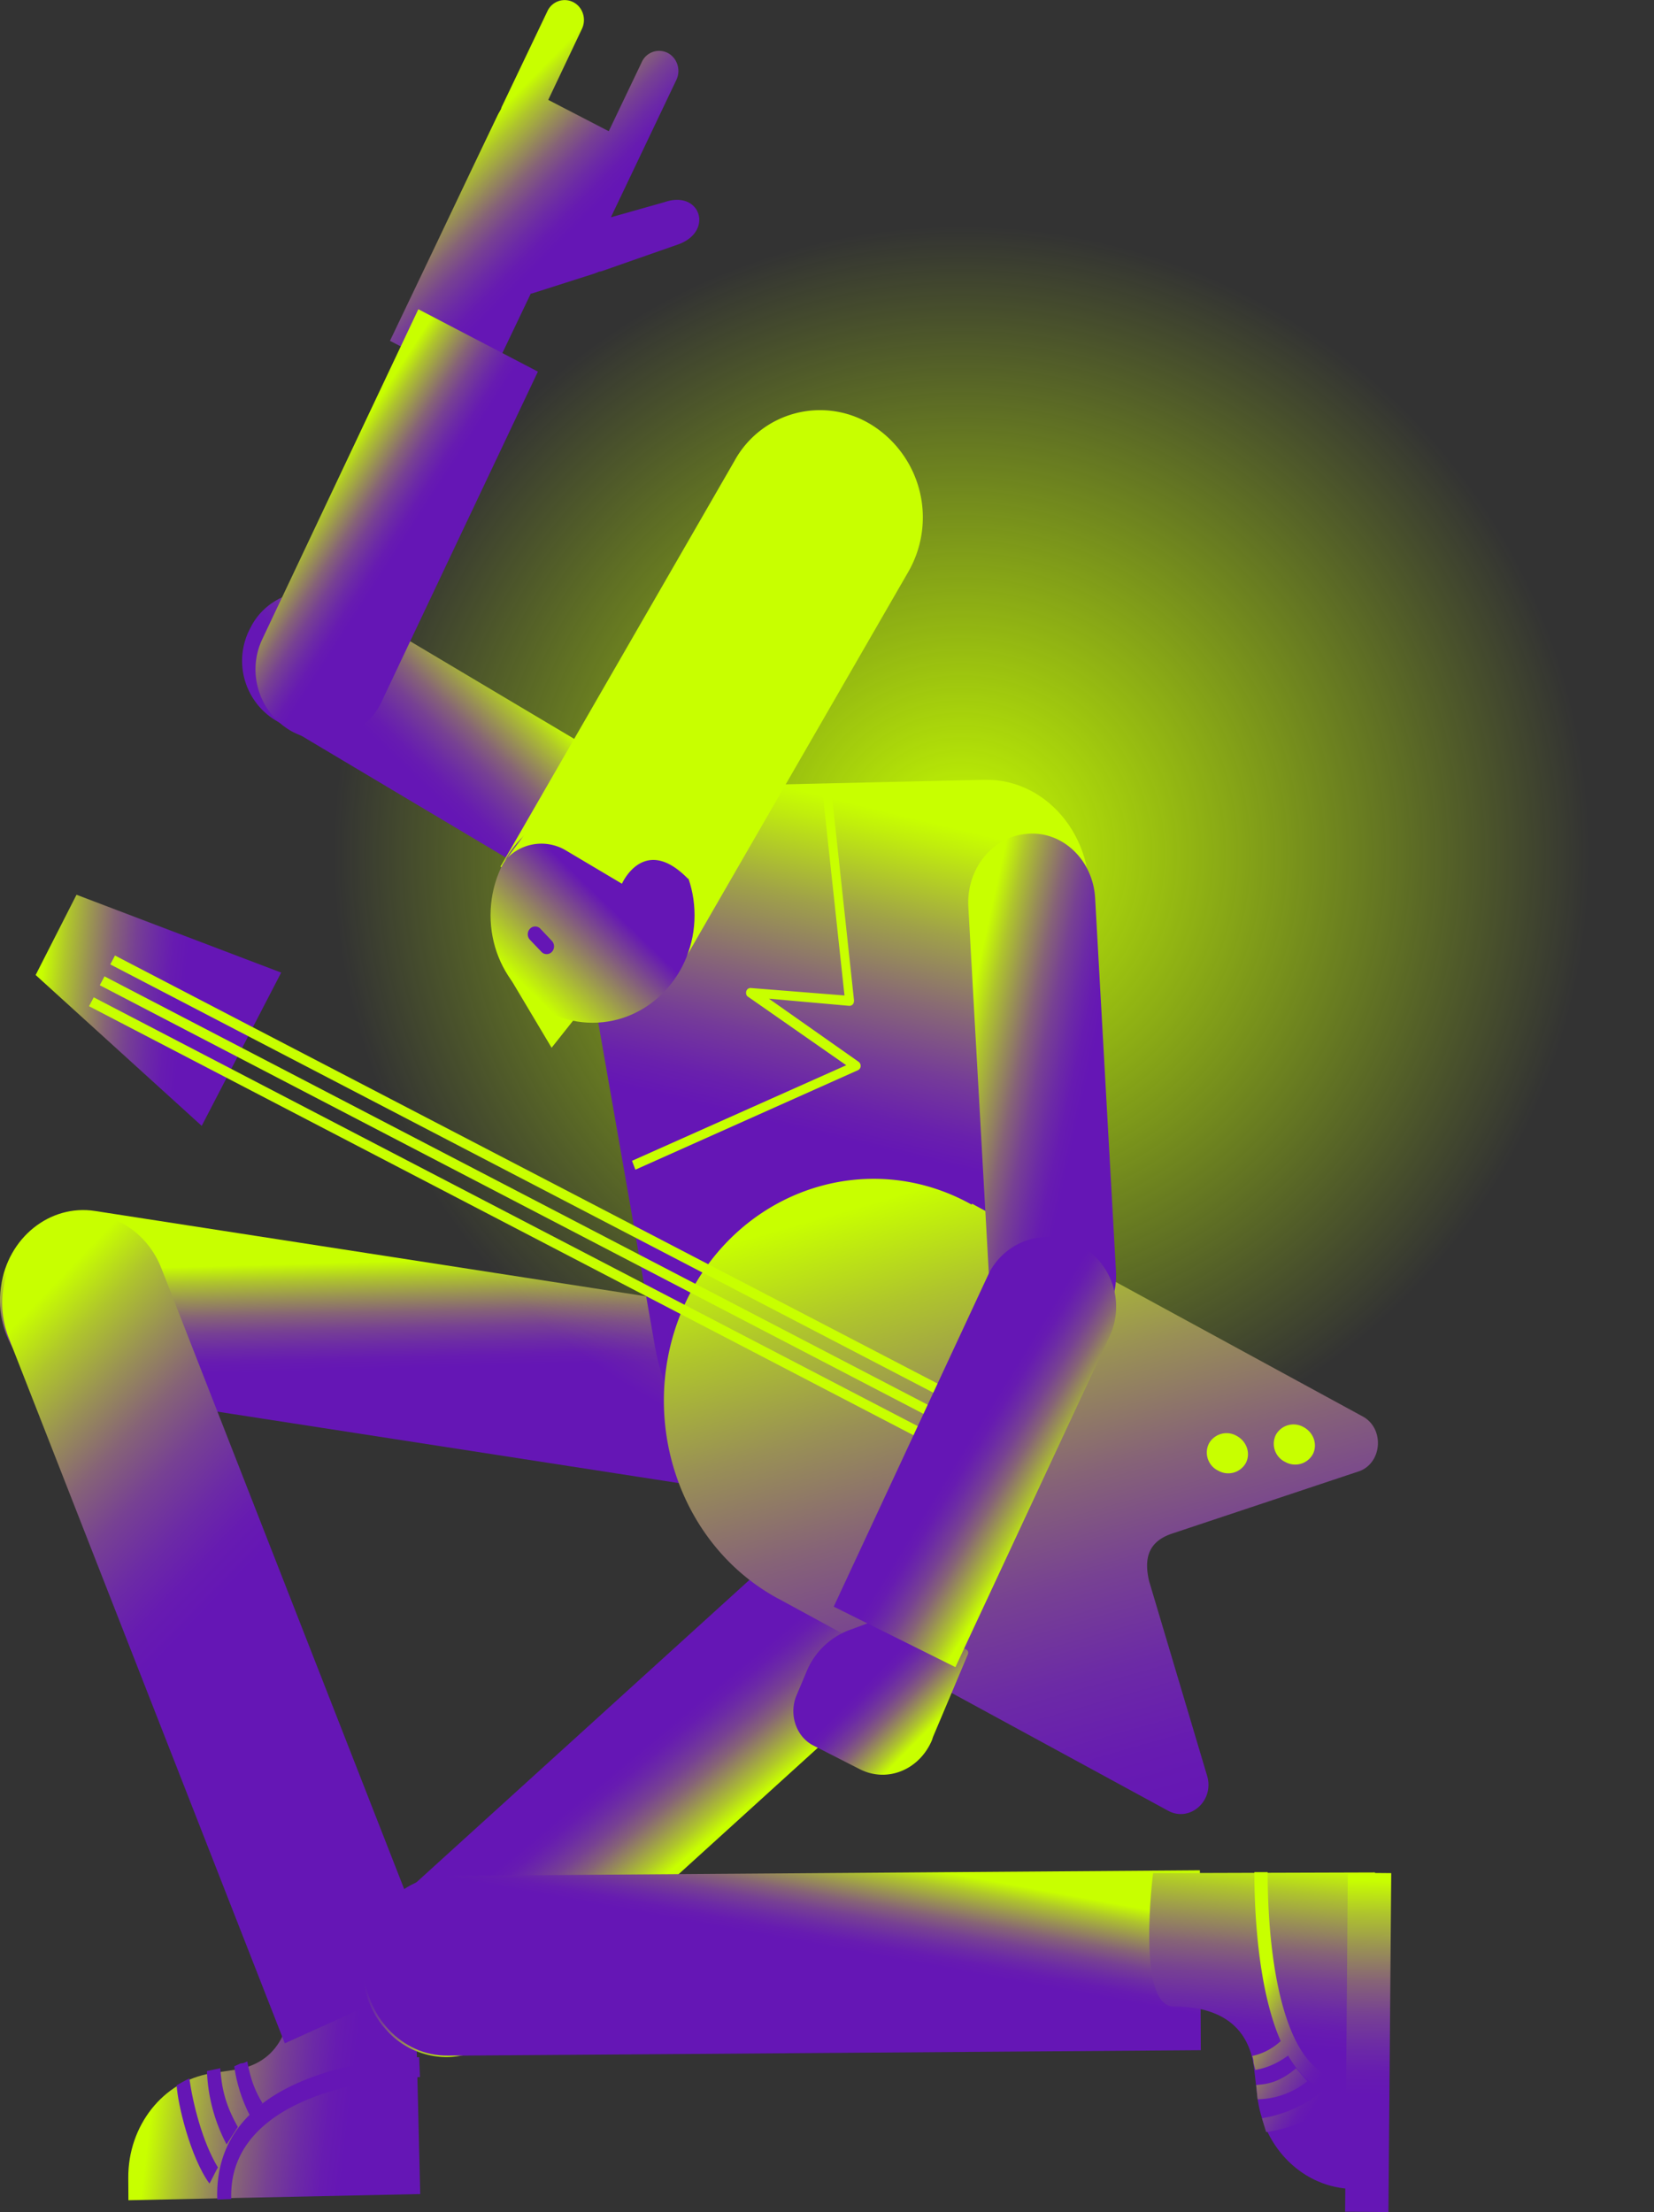 <svg xmlns="http://www.w3.org/2000/svg" xmlns:xlink="http://www.w3.org/1999/xlink" width="123" height="164.53" viewBox="0 0 123 164.53"><rect x="0" y="0" width="123" height="164.53" fill="#333333" stroke="none"/><defs><path id="vutha" d="M286.94 2255.18l-.02.14c-.49 3.61-3.63 6.13-6.98 5.61l-55.66-8.62c-3.35-.52-5.7-3.9-5.22-7.5l.02-.13c.49-3.61 3.63-6.13 6.98-5.61l55.65 8.62c3.36.51 5.71 3.89 5.23 7.5z"/><path id="vuthc" d="M249.82 2294.54l.43 17.65-21.7.46-.01-1.65c-.03-3.9 2.6-7.22 6.17-7.79l2-.3c3.72-.7 4.05-4.38 4.01-6.5-.04-3 9.1-1.87 9.1-1.87z"/><path id="vuthe" d="M235.85 2308.5a12.7 12.7 0 0 1-1.46-5.46l.99-.21c.1 1.23.26 2.53 1.31 4.37z"/><path id="vuthf" d="M238.52 2305.43l-.2.18c3.67-2.94 9.5-3.5 11.85-3.6l.06 1.48c-6.93.3-14.26 2.83-14.03 9.07l-1.04.04c-.1-2.76.88-4.8 2.4-6.3a11.48 11.48 0 0 1-1.14-3.61l.48-.22c.17 0 .33-.06.49-.15.18.95.41 1.94 1.13 3.11z"/><path id="vuthg" d="M234.57 2311.4c-1.42-1.95-2.37-5.96-2.43-7.3 0 0 .78-.45.94-.51.26 1.84.96 4.71 2.13 6.63-.06.02-.55 1.1-.64 1.19z"/><path id="vuthh" d="M222.93 2239.79c3.12-1.42 6.75.17 8.07 3.54l20.53 52.5-11.35 5.15-20.54-52.49c-1.31-3.36.16-7.28 3.29-8.7z"/><path id="vuthj" d="M268.4 2164.04l-3.96 1.12h-.01l4.87-10.22c.35-.74.06-1.63-.64-2a1.41 1.41 0 0 0-1.93.67l-2.46 5.15-4.5-2.33 2.5-5.27c.36-.74.07-1.64-.64-2a1.41 1.41 0 0 0-1.92.67l-3.37 7.06c-.04.07-.06.14-.08.22l-.22.39-.9 1.88-1.17 2.45-2.54 5.34-3.43 7.18 7.05 3.65 3.43-7.18.04.02 4.7-1.5.32-.13c.09-.01.18-.03.26-.06l5.6-1.96c2.72-.94 1.7-4.1-1-3.15z"/><path id="vuthl" d="M239 2212.5c0-30.1 23.06-54.5 51.5-54.5s51.5 24.4 51.5 54.5-23.06 54.5-51.5 54.5-51.5-24.4-51.5-54.5z"/><path id="vuthn" d="M247.59 2299.82l-.1-.11a6.6 6.6 0 0 1 .6-9l38.7-35.15a5.96 5.96 0 0 1 8.62.62l.1.11a6.6 6.6 0 0 1-.6 9l-38.7 35.15a5.96 5.96 0 0 1-8.62-.62z"/><path id="vuthp" d="M246.07 2295.25c-.02-3.68 2.77-6.7 6.18-6.73l55.98-.41.07 13.38-55.99.41c-3.41.03-6.23-2.97-6.24-6.65z"/><path id="vuthr" d="M304.75 2288.32l16.5-.05-.09 23.56-1.54-.02c-3.64-.06-6.68-3-7.12-6.89l-.25-2.18c-.56-4.05-4-4.5-5.98-4.5-2.79-.02-1.52-9.92-1.52-9.92z"/><path id="vutht" d="M319.03 2313.5l.2-25.21 3.23.03-.21 25.21z"/><path id="vuthv" d="M280.27 2260.99c6.52.3 12.78-4.5 14.08-11.47l5.5-32.53c.97-5.23-2.77-10.1-7.65-9.99l-22.8.52c-4.68.11-8.15 4.78-7.26 9.82l5.56 31.78c1.16 6.65 6.38 11.57 12.57 11.87z"/><path id="vuthx" d="M269.34 2214.37l-.05.1a4.85 4.85 0 0 1-6.72 1.86l-23.11-13.77a5.18 5.18 0 0 1-1.8-6.93l.05-.1a4.85 4.85 0 0 1 6.71-1.86l23.13 13.77a5.17 5.17 0 0 1 1.8 6.93z"/><path id="vuthz" d="M250.11 2172l8.89 4.64-11.6 24.5a4.8 4.8 0 0 1-6.58 2.32l-.1-.05a5.28 5.28 0 0 1-2.2-6.9z"/><path id="vuthB" d="M291.17 2238.55c.04.01.06.03.09.05l.03-.07 29.06 15.83c1.59.87 1.46 3.38-.22 4.05l-14.04 4.68c-1.75.62-2.01 1.89-1.64 3.5l4.34 14.57c.48 1.84-1.35 3.4-2.94 2.51l-29-15.78a.58.58 0 0 1-.08-.04c-7.64-4.21-10.61-14.18-6.64-22.28 3.98-8.1 13.4-11.23 21.04-7.02z"/><path id="vuthD" d="M314.58 2257.74a1.5 1.5 0 0 1-.7-2.02 1.5 1.5 0 0 1 2.05-.58c.76.4 1.07 1.3.7 2.02a1.5 1.5 0 0 1-2.05.58z"/><path id="vuthE" d="M309.6 2258.39a1.5 1.5 0 0 1-.7-2.02 1.5 1.5 0 0 1 2.05-.58c.76.4 1.07 1.3.7 2.02a1.5 1.5 0 0 1-2.05.58z"/><path id="vuthF" d="M221.65 2221.52l3.04-5.97 15.22 5.79-5.91 11.4z"/><path id="vuthH" d="M225.62 2223.84l.35-.66 66.67 34.7-.35.66z"/><path id="vuthI" d="M226.42 2222.28l.35-.66 66.67 34.7-.35.66z"/><path id="vuthJ" d="M227.2 2220.73l.35-.66 66.67 34.7-.35.66z"/><path id="vuthK" d="M295.39 2211.02l.1-.01c2.57-.17 4.8 1.99 4.95 4.8l1.55 27.75c.16 2.81-1.81 5.25-4.38 5.42l-.1.01c-2.57.17-4.8-1.99-4.95-4.8l-1.55-27.75c-.16-2.81 1.81-5.25 4.38-5.42z"/><path id="vuthM" d="M282.94 2280.59c2.03 1.03 4.43.06 5.37-2.17l.07-.22 2.6-6.16c.05-.14 0-.3-.12-.35l-5.2-2.66a.23.23 0 0 0-.18-.02l-3.39 1.26a5.53 5.53 0 0 0-3.12 3.08l-.73 1.73c-.6 1.4-.05 3.08 1.23 3.74z"/><path id="vuthO" d="M290.05 2273l-9.05-4.5 11.45-24.6a4.92 4.92 0 0 1 6.64-2.4l.1.05a5.24 5.24 0 0 1 2.32 6.86z"/><path id="vuthQ" d="M263.19 2216.63a2.5 2.5 0 1 1 2.62-4.26 2.5 2.5 0 0 1-2.62 4.26z"/><path id="vuthR" d="M286.53 2191.56l-17.4 30.17-12.91-8.27 17.4-30.18a7.25 7.25 0 0 1 10.27-2.63l.14.09a8.12 8.12 0 0 1 2.5 10.82z"/><path id="vuthS" d="M256.73 2221.41l3.29 5.52 2.64-3.33z"/><path id="vuthT" d="M255.48 2217.07c0-4.41 3.4-7.99 7.58-7.99 4.2 0 7.59 3.58 7.59 8 0 4.41-3.4 7.99-7.58 7.99-4.2 0-7.59-3.58-7.59-8z"/><path id="vuthV" d="M260.04 2219.8a.6.6 0 0 0 0-.82l-.85-.9a.53.53 0 0 0-.78 0 .6.6 0 0 0 0 .82l.86.9c.2.22.56.22.77 0z"/><path id="vuthW" d="M270.2 2214.4c-3.3-3.42-4.95.33-4.95.33l-4.19-2.49a3.55 3.55 0 0 0-4.84 1.23c.18-.15 5.32-7.3 5.32-7.3l8.33 3.42z"/><path id="vuthX" d="M316.22 2303.8a6.02 6.02 0 0 1-3.7 1.34l-.1-1.06c.83-.07 1.7-.18 2.96-1.24z"/><path id="vuthZ" d="M314.24 2300.82l.1.22c-1.86-4.03-2.06-10.27-2.06-12.79h.99c0 7.4 1.49 15.33 5.67 15.33v1.11c-1.85 0-3.18-1.13-4.15-2.8-.76.56-1.56.92-2.44 1.07l-.13-.52c0-.18-.03-.35-.09-.52a4.49 4.49 0 0 0 2.1-1.1z"/><path id="vuthab" d="M318.13 2305.28a9.11 9.11 0 0 1-4.97 2.3s-.27-.85-.31-1.03a9.56 9.56 0 0 0 4.49-2.01c.02.07.73.64.79.74z"/><path id="vuthad" d="M266.25 2236l16.55-7.4c.11-.05.2-.17.2-.3a.37.37 0 0 0-.17-.34l-6.65-4.68 5.95.53c.1.01.2-.02.28-.1.07-.07.1-.18.1-.3l-1.66-15.41-.66.08 1.61 14.96-6.93-.55a.33.33 0 0 0-.37.23c-.05.17 0 .35.15.43l7.28 5.08-15.93 7.11z"/><linearGradient id="vuthb" x1="252.8" x2="253.13" y1="2242.67" y2="2254.8" gradientUnits="userSpaceOnUse"><stop offset="0" stop-color="#c8ff00"/><stop offset=".1" stop-color="#afc52c"/><stop offset=".21" stop-color="#999055"/><stop offset=".31" stop-color="#866377"/><stop offset=".41" stop-color="#774193"/><stop offset=".51" stop-color="#6c2aa6"/><stop offset=".59" stop-color="#671bb1"/><stop offset=".66" stop-color="#6516b5"/></linearGradient><linearGradient id="vuthd" x1="230.61" x2="252.77" y1="2302.61" y2="2305.14" gradientUnits="userSpaceOnUse"><stop offset="0" stop-color="#c8ff00"/><stop offset=".1" stop-color="#afc52c"/><stop offset=".21" stop-color="#999055"/><stop offset=".31" stop-color="#866377"/><stop offset=".41" stop-color="#774193"/><stop offset=".51" stop-color="#6c2aa6"/><stop offset=".59" stop-color="#671bb1"/><stop offset=".66" stop-color="#6516b5"/></linearGradient><linearGradient id="vuthi" x1="215.46" x2="242.81" y1="2252.34" y2="2278.7" gradientUnits="userSpaceOnUse"><stop offset="0" stop-color="#c8ff00"/><stop offset=".1" stop-color="#afc52c"/><stop offset=".21" stop-color="#999055"/><stop offset=".31" stop-color="#866377"/><stop offset=".41" stop-color="#774193"/><stop offset=".51" stop-color="#6c2aa6"/><stop offset=".59" stop-color="#671bb1"/><stop offset=".66" stop-color="#6516b5"/></linearGradient><linearGradient id="vuthk" x1="254.02" x2="264.92" y1="2159.37" y2="2170.13" gradientUnits="userSpaceOnUse"><stop offset="0" stop-color="#c8ff00"/><stop offset=".1" stop-color="#afc52c"/><stop offset=".21" stop-color="#999055"/><stop offset=".31" stop-color="#866377"/><stop offset=".41" stop-color="#774193"/><stop offset=".51" stop-color="#6c2aa6"/><stop offset=".59" stop-color="#671bb1"/><stop offset=".66" stop-color="#6516b5"/></linearGradient><radialGradient id="vuthm" cx="290.5" cy="2212.5" r="46.7" gradientUnits="userSpaceOnUse"><stop offset="0" stop-color="#c8ff00"/><stop offset="1" stop-color="#c8ff00" stop-opacity="0"/></radialGradient><linearGradient id="vutho" x1="275.41" x2="267.29" y1="2282.68" y2="2272.94" gradientUnits="userSpaceOnUse"><stop offset="0" stop-color="#c8ff00"/><stop offset=".1" stop-color="#afc52c"/><stop offset=".21" stop-color="#999055"/><stop offset=".31" stop-color="#866377"/><stop offset=".41" stop-color="#774193"/><stop offset=".51" stop-color="#6c2aa6"/><stop offset=".59" stop-color="#671bb1"/><stop offset=".66" stop-color="#6516b5"/></linearGradient><linearGradient id="vuthq" x1="279.65" x2="277.72" y1="2286.48" y2="2297" gradientUnits="userSpaceOnUse"><stop offset="0" stop-color="#c8ff00"/><stop offset=".1" stop-color="#afc52c"/><stop offset=".21" stop-color="#999055"/><stop offset=".31" stop-color="#866377"/><stop offset=".41" stop-color="#774193"/><stop offset=".51" stop-color="#6c2aa6"/><stop offset=".59" stop-color="#671bb1"/><stop offset=".66" stop-color="#6516b5"/></linearGradient><linearGradient id="vuths" x1="314.19" x2="312.45" y1="2287.59" y2="2308.13" gradientUnits="userSpaceOnUse"><stop offset="0" stop-color="#c8ff00"/><stop offset=".1" stop-color="#afc52c"/><stop offset=".21" stop-color="#999055"/><stop offset=".31" stop-color="#866377"/><stop offset=".41" stop-color="#774193"/><stop offset=".51" stop-color="#6c2aa6"/><stop offset=".59" stop-color="#671bb1"/><stop offset=".66" stop-color="#6516b5"/></linearGradient><linearGradient id="vuthu" x1="321.09" x2="320.77" y1="2288.84" y2="2313.16" gradientUnits="userSpaceOnUse"><stop offset="0" stop-color="#c8ff00"/><stop offset=".1" stop-color="#afc52c"/><stop offset=".21" stop-color="#999055"/><stop offset=".31" stop-color="#866377"/><stop offset=".41" stop-color="#774193"/><stop offset=".51" stop-color="#6c2aa6"/><stop offset=".59" stop-color="#671bb1"/><stop offset=".66" stop-color="#6516b5"/></linearGradient><linearGradient id="vuthw" x1="283.74" x2="274.52" y1="2209.03" y2="2246.9" gradientUnits="userSpaceOnUse"><stop offset="0" stop-color="#c8ff00"/><stop offset=".04" stop-color="#c1ee0c"/><stop offset=".2" stop-color="#a0a248"/><stop offset=".35" stop-color="#876677"/><stop offset=".47" stop-color="#753b99"/><stop offset=".57" stop-color="#6920ad"/><stop offset=".63" stop-color="#6516b5"/></linearGradient><linearGradient id="vuthy" x1="258.11" x2="247.19" y1="2200.39" y2="2211.67" gradientUnits="userSpaceOnUse"><stop offset="0" stop-color="#c8ff00"/><stop offset=".1" stop-color="#afc52c"/><stop offset=".21" stop-color="#999055"/><stop offset=".31" stop-color="#866377"/><stop offset=".41" stop-color="#774193"/><stop offset=".51" stop-color="#6c2aa6"/><stop offset=".59" stop-color="#671bb1"/><stop offset=".66" stop-color="#6516b5"/></linearGradient><linearGradient id="vuthA" x1="242.75" x2="252.05" y1="2185.52" y2="2191.52" gradientUnits="userSpaceOnUse"><stop offset="0" stop-color="#c8ff00"/><stop offset=".1" stop-color="#afc52c"/><stop offset=".21" stop-color="#999055"/><stop offset=".31" stop-color="#866377"/><stop offset=".41" stop-color="#774193"/><stop offset=".51" stop-color="#6c2aa6"/><stop offset=".59" stop-color="#671bb1"/><stop offset=".66" stop-color="#6516b5"/></linearGradient><linearGradient id="vuthC" x1="289.1" x2="302.95" y1="2236.93" y2="2285.5" gradientUnits="userSpaceOnUse"><stop offset="0" stop-color="#c8ff00"/><stop offset=".15" stop-color="#afc52c"/><stop offset=".31" stop-color="#999055"/><stop offset=".47" stop-color="#866377"/><stop offset=".62" stop-color="#774193"/><stop offset=".76" stop-color="#6c2aa6"/><stop offset=".89" stop-color="#671bb1"/><stop offset="1" stop-color="#6516b5"/></linearGradient><linearGradient id="vuthG" x1="221.92" x2="238.06" y1="2223.44" y2="2224.98" gradientUnits="userSpaceOnUse"><stop offset="0" stop-color="#c8ff00"/><stop offset=".1" stop-color="#afc52c"/><stop offset=".21" stop-color="#999055"/><stop offset=".31" stop-color="#866377"/><stop offset=".41" stop-color="#774193"/><stop offset=".51" stop-color="#6c2aa6"/><stop offset=".59" stop-color="#671bb1"/><stop offset=".66" stop-color="#6516b5"/></linearGradient><linearGradient id="vuthL" x1="290.05" x2="304.44" y1="2228.59" y2="2231.78" gradientUnits="userSpaceOnUse"><stop offset="0" stop-color="#c8ff00"/><stop offset=".1" stop-color="#afc52c"/><stop offset=".21" stop-color="#999055"/><stop offset=".31" stop-color="#866377"/><stop offset=".41" stop-color="#774193"/><stop offset=".51" stop-color="#6c2aa6"/><stop offset=".59" stop-color="#671bb1"/><stop offset=".66" stop-color="#6516b5"/></linearGradient><linearGradient id="vuthN" x1="287.46" x2="281.29" y1="2278.23" y2="2272.13" gradientUnits="userSpaceOnUse"><stop offset="0" stop-color="#c8ff00"/><stop offset=".1" stop-color="#afc52c"/><stop offset=".21" stop-color="#999055"/><stop offset=".31" stop-color="#866377"/><stop offset=".41" stop-color="#774193"/><stop offset=".51" stop-color="#6c2aa6"/><stop offset=".59" stop-color="#671bb1"/><stop offset=".66" stop-color="#6516b5"/></linearGradient><linearGradient id="vuthP" x1="297.38" x2="287.9" y1="2259.84" y2="2253.98" gradientUnits="userSpaceOnUse"><stop offset="0" stop-color="#c8ff00"/><stop offset=".1" stop-color="#afc52c"/><stop offset=".21" stop-color="#999055"/><stop offset=".31" stop-color="#866377"/><stop offset=".41" stop-color="#774193"/><stop offset=".51" stop-color="#6c2aa6"/><stop offset=".59" stop-color="#671bb1"/><stop offset=".66" stop-color="#6516b5"/></linearGradient><linearGradient id="vuthU" x1="257.99" x2="270.78" y1="2222.32" y2="2209.1" gradientUnits="userSpaceOnUse"><stop offset="0" stop-color="#c8ff00"/><stop offset=".47" stop-color="#6516b5"/></linearGradient><linearGradient id="vuthY" x1="310.32" x2="319.96" y1="2301.75" y2="2307.68" gradientUnits="userSpaceOnUse"><stop offset="0" stop-color="#c8ff00"/><stop offset=".1" stop-color="#afc52c"/><stop offset=".21" stop-color="#999055"/><stop offset=".31" stop-color="#866377"/><stop offset=".41" stop-color="#774193"/><stop offset=".51" stop-color="#6c2aa6"/><stop offset=".59" stop-color="#671bb1"/><stop offset=".66" stop-color="#6516b5"/></linearGradient><linearGradient id="vuthaa" x1="313.2" x2="322.84" y1="2295.85" y2="2301.78" gradientUnits="userSpaceOnUse"><stop offset="0" stop-color="#c8ff00"/><stop offset=".1" stop-color="#afc52c"/><stop offset=".21" stop-color="#999055"/><stop offset=".31" stop-color="#866377"/><stop offset=".41" stop-color="#774193"/><stop offset=".51" stop-color="#6c2aa6"/><stop offset=".59" stop-color="#671bb1"/><stop offset=".66" stop-color="#6516b5"/></linearGradient><linearGradient id="vuthac" x1="309.84" x2="319.47" y1="2302.73" y2="2308.68" gradientUnits="userSpaceOnUse"><stop offset="0" stop-color="#c8ff00"/><stop offset=".1" stop-color="#afc52c"/><stop offset=".21" stop-color="#999055"/><stop offset=".31" stop-color="#866377"/><stop offset=".41" stop-color="#774193"/><stop offset=".51" stop-color="#6c2aa6"/><stop offset=".59" stop-color="#671bb1"/><stop offset=".66" stop-color="#6516b5"/></linearGradient></defs><g><g transform="translate(-219 -2149)"><g><use fill="url(#vuthb)" xlink:href="#vutha"/></g><g><g><use fill="url(#vuthd)" xlink:href="#vuthc"/></g><g><g><use fill="#6516b5" xlink:href="#vuthe"/></g><g><use fill="#6516b5" xlink:href="#vuthf"/></g><g><use fill="#6516b5" xlink:href="#vuthg"/></g></g><g><use fill="url(#vuthi)" xlink:href="#vuthh"/></g></g><g><use fill="url(#vuthk)" xlink:href="#vuthj"/></g><g><use fill="url(#vuthm)" xlink:href="#vuthl"/></g><g><use fill="url(#vutho)" xlink:href="#vuthn"/></g><g><g><use fill="url(#vuthq)" xlink:href="#vuthp"/></g><g><use fill="url(#vuths)" xlink:href="#vuthr"/></g><g><use fill="url(#vuthu)" xlink:href="#vutht"/></g></g><g><use fill="url(#vuthw)" xlink:href="#vuthv"/></g><g><use fill="url(#vuthy)" xlink:href="#vuthx"/></g><g><use fill="url(#vuthA)" xlink:href="#vuthz"/></g><g><g><use fill="url(#vuthC)" xlink:href="#vuthB"/></g><g><use fill="#c8ff00" xlink:href="#vuthD"/></g><g><use fill="#c8ff00" xlink:href="#vuthE"/></g><g><use fill="url(#vuthG)" xlink:href="#vuthF"/></g><g><use fill="#c8ff00" xlink:href="#vuthH"/></g><g><use fill="#c8ff00" xlink:href="#vuthI"/></g><g><use fill="#c8ff00" xlink:href="#vuthJ"/></g></g><g><use fill="url(#vuthL)" xlink:href="#vuthK"/></g><g><use fill="url(#vuthN)" xlink:href="#vuthM"/></g><g><use fill="url(#vuthP)" xlink:href="#vuthO"/></g><g><use fill="#6516b5" xlink:href="#vuthQ"/></g><g><g><g><use fill="#c8ff00" xlink:href="#vuthR"/></g><g><use fill="#c8ff00" xlink:href="#vuthS"/></g><g><use fill="url(#vuthU)" xlink:href="#vuthT"/></g><g><use fill="#6516b5" xlink:href="#vuthV"/></g></g><g><use fill="#c8ff00" xlink:href="#vuthW"/></g></g><g><g><use fill="url(#vuthY)" xlink:href="#vuthX"/></g><g><use fill="url(#vuthaa)" xlink:href="#vuthZ"/></g><g><use fill="url(#vuthac)" xlink:href="#vuthab"/></g></g><g><use fill="#c8ff00" xlink:href="#vuthad"/></g></g></g></svg>